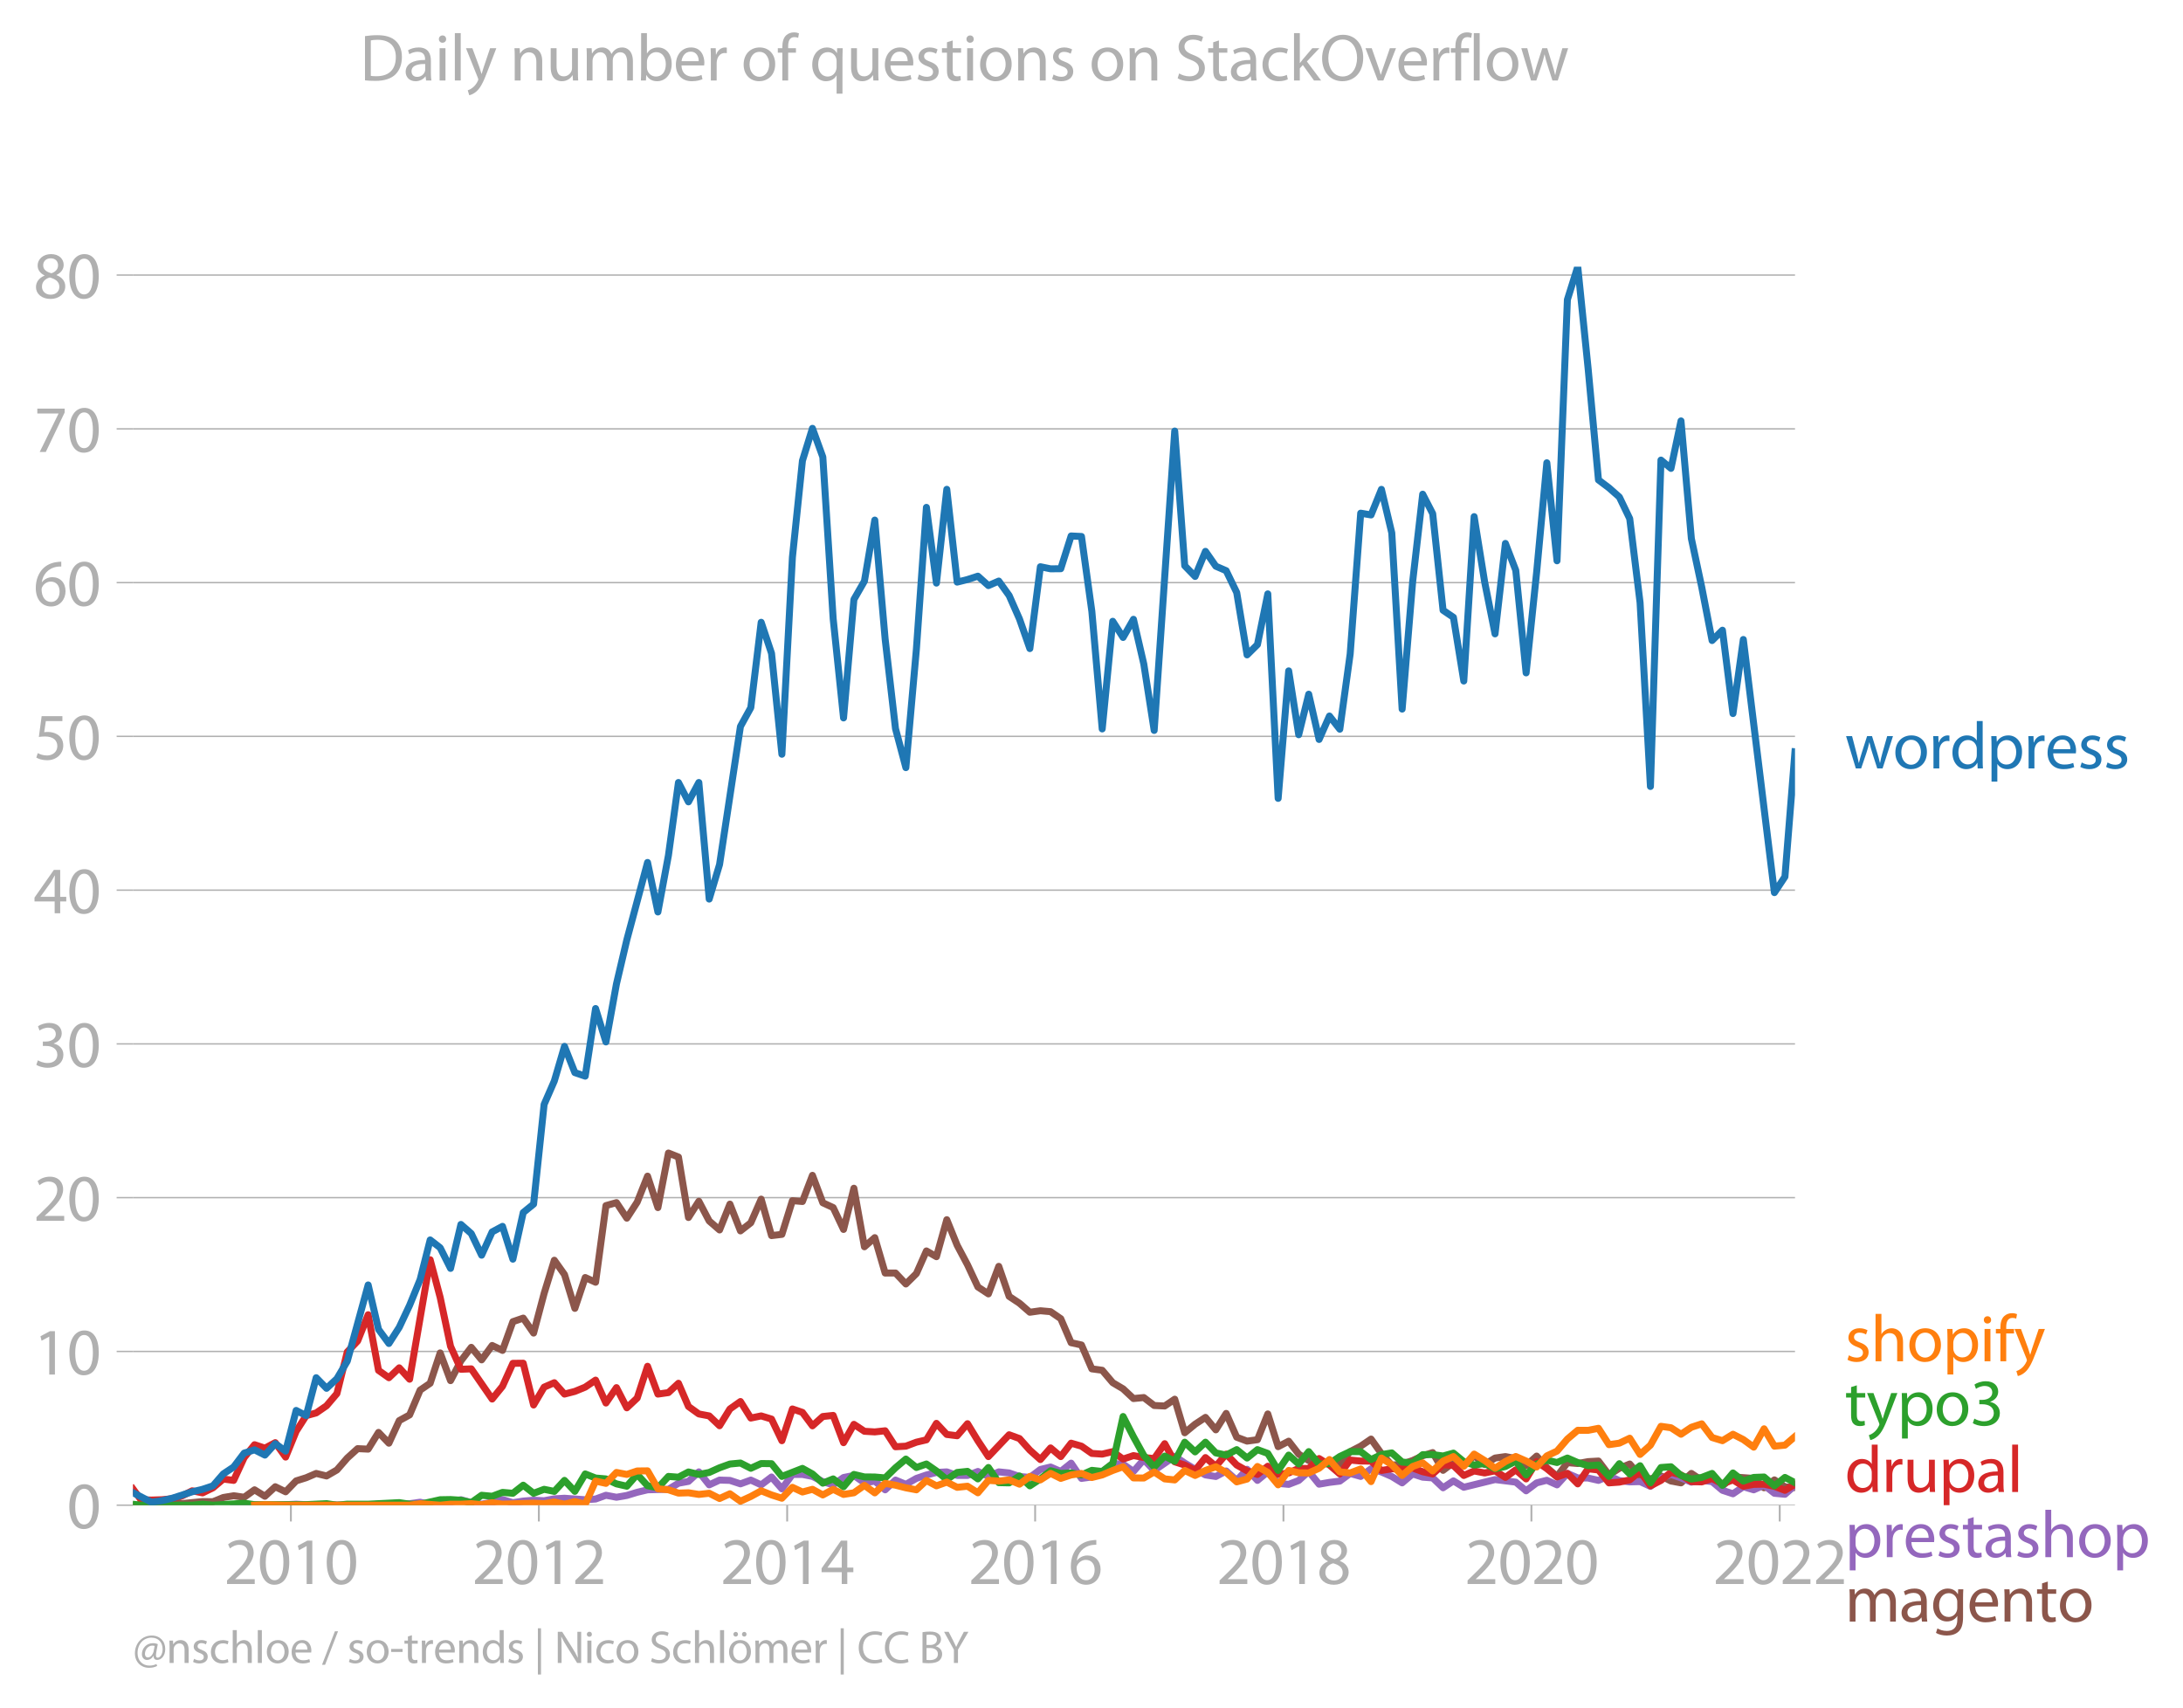 <svg xmlns:xlink="http://www.w3.org/1999/xlink" width="625.396" height="489.243" viewBox="0 0 469.047 366.932" xmlns="http://www.w3.org/2000/svg"><defs><style>*{stroke-linejoin:round;stroke-linecap:butt}</style></defs><g id="figure_1"><path d="M0 366.932h469.047V0H0v366.932z" style="fill:none" id="patch_1"/><g id="axes_1"><path d="M28.563 323.405h357.12V57.293H28.563v266.112z" style="fill:none" id="patch_2"/><g id="matplotlib.axis_1"><g id="xtick_1"><g id="line2d_1"><defs><path id="m0469ce5620" d="M0 0v3.5" style="stroke:#b0b0b0;stroke-width:.4"/></defs><use xlink:href="#m0469ce5620" x="62.502" y="323.405" style="fill:#b0b0b0;stroke:#b0b0b0;stroke-width:.4"/></g><g style="fill:#b0b0b0" transform="matrix(.14 0 0 -.14 48.138 340.345)" id="text_1"><defs><path id="MyriadPro-Regular-32" d="M2944 0v467H1075v13l333 307c877 845 1434 1466 1434 2234 0 595-378 1209-1274 1209-480 0-890-179-1178-422l180-397c192 160 505 352 883 352 621 0 825-390 825-813-6-627-486-1164-1548-2176L288 346V0h2656z" transform="scale(.016)"/><path id="MyriadPro-Regular-30" d="M1677 4230c-845 0-1447-768-1447-2163C243 691 794-70 1606-70c922 0 1447 780 1447 2195 0 1325-499 2105-1376 2105zm-32-435c582 0 845-672 845-1696 0-1062-276-1734-852-1734-512 0-844 614-844 1696 0 1133 358 1734 851 1734z" transform="scale(.016)"/><path id="MyriadPro-Regular-31" d="M1510 0h544v4160h-480l-908-486 108-429 724 390h12V0z" transform="scale(.016)"/></defs><use xlink:href="#MyriadPro-Regular-32"/><use xlink:href="#MyriadPro-Regular-30" x="51.3"/><use xlink:href="#MyriadPro-Regular-31" x="102.6"/><use xlink:href="#MyriadPro-Regular-30" x="153.9"/></g></g><g id="xtick_2"><use xlink:href="#m0469ce5620" x="115.781" y="323.405" style="fill:#b0b0b0;stroke:#b0b0b0;stroke-width:.4" id="line2d_2"/><g style="fill:#b0b0b0" transform="matrix(.14 0 0 -.14 101.418 340.345)" id="text_2"><use xlink:href="#MyriadPro-Regular-32"/><use xlink:href="#MyriadPro-Regular-30" x="51.3"/><use xlink:href="#MyriadPro-Regular-31" x="102.6"/><use xlink:href="#MyriadPro-Regular-32" x="153.9"/></g></g><g id="xtick_3"><use xlink:href="#m0469ce5620" x="169.134" y="323.405" style="fill:#b0b0b0;stroke:#b0b0b0;stroke-width:.4" id="line2d_3"/><g style="fill:#b0b0b0" transform="matrix(.14 0 0 -.14 154.77 340.345)" id="text_3"><defs><path id="MyriadPro-Regular-34" d="M2560 0v1133h582v441h-582v2586h-608L96 1504v-371h1933V0h531zM666 1574v13l1017 1415c115 192 218 371 346 614h19c-13-218-19-435-19-653V1574H666z" transform="scale(.016)"/></defs><use xlink:href="#MyriadPro-Regular-32"/><use xlink:href="#MyriadPro-Regular-30" x="51.3"/><use xlink:href="#MyriadPro-Regular-31" x="102.6"/><use xlink:href="#MyriadPro-Regular-34" x="153.9"/></g></g><g id="xtick_4"><use xlink:href="#m0469ce5620" x="222.414" y="323.405" style="fill:#b0b0b0;stroke:#b0b0b0;stroke-width:.4" id="line2d_4"/><g style="fill:#b0b0b0" transform="matrix(.14 0 0 -.14 208.05 340.345)" id="text_4"><defs><path id="MyriadPro-Regular-36" d="M2662 4224c-102 0-243-6-409-32-525-64-986-275-1331-614-410-410-704-1056-704-1876C218 621 800-70 1690-70c864 0 1382 704 1382 1465 0 813-518 1344-1254 1344-461 0-807-217-1005-480h-19c96 685 563 1331 1446 1479 160 25 307 32 422 25v461zM1690 365c-589 0-903 505-916 1190 0 103 26 186 64 250 154 301 468 512 807 512 518 0 857-359 857-954s-326-998-806-998h-6z" transform="scale(.016)"/></defs><use xlink:href="#MyriadPro-Regular-32"/><use xlink:href="#MyriadPro-Regular-30" x="51.3"/><use xlink:href="#MyriadPro-Regular-31" x="102.6"/><use xlink:href="#MyriadPro-Regular-36" x="153.9"/></g></g><g id="xtick_5"><use xlink:href="#m0469ce5620" x="275.766" y="323.405" style="fill:#b0b0b0;stroke:#b0b0b0;stroke-width:.4" id="line2d_5"/><g style="fill:#b0b0b0" transform="matrix(.14 0 0 -.14 261.403 340.345)" id="text_5"><defs><path id="MyriadPro-Regular-38" d="M1062 2170c-512-218-825-589-825-1114C237 448 762-70 1632-70c794 0 1414 486 1414 1209 0 506-320 871-838 1075v20c512 243 685 620 685 972 0 519-403 1024-1210 1024-729 0-1286-448-1286-1107 0-358 198-717 659-934l6-19zm583-1831c-531 0-851 371-832 794 0 397 262 717 749 857 563-160 915-403 915-908 0-423-327-743-832-743zm6 3488c506 0 704-345 704-678 0-378-275-634-633-755-480 128-794 352-794 768 0 358 256 665 723 665z" transform="scale(.016)"/></defs><use xlink:href="#MyriadPro-Regular-32"/><use xlink:href="#MyriadPro-Regular-30" x="51.3"/><use xlink:href="#MyriadPro-Regular-31" x="102.6"/><use xlink:href="#MyriadPro-Regular-38" x="153.9"/></g></g><g id="xtick_6"><use xlink:href="#m0469ce5620" x="329.046" y="323.405" style="fill:#b0b0b0;stroke:#b0b0b0;stroke-width:.4" id="line2d_6"/><g style="fill:#b0b0b0" transform="matrix(.14 0 0 -.14 314.683 340.345)" id="text_6"><use xlink:href="#MyriadPro-Regular-32"/><use xlink:href="#MyriadPro-Regular-30" x="51.3"/><use xlink:href="#MyriadPro-Regular-32" x="102.6"/><use xlink:href="#MyriadPro-Regular-30" x="153.9"/></g></g><g id="xtick_7"><use xlink:href="#m0469ce5620" x="382.399" y="323.405" style="fill:#b0b0b0;stroke:#b0b0b0;stroke-width:.4" id="line2d_7"/><g style="fill:#b0b0b0" transform="matrix(.14 0 0 -.14 368.036 340.345)" id="text_7"><use xlink:href="#MyriadPro-Regular-32"/><use xlink:href="#MyriadPro-Regular-30" x="51.3"/><use xlink:href="#MyriadPro-Regular-32" x="102.6"/><use xlink:href="#MyriadPro-Regular-32" x="153.9"/></g></g></g><g id="matplotlib.axis_2"><g id="ytick_1"><path d="M28.563 323.405h357.12" clip-path="url(#pc38014db8a)" style="fill:none;stroke:#b0b0b0;stroke-width:.3;stroke-linecap:square" id="line2d_8"/><g id="line2d_9"><defs><path id="m898733247b" d="M0 0h-3.5" style="stroke:#b0b0b0;stroke-width:.3"/></defs><use xlink:href="#m898733247b" x="28.563" y="323.405" style="fill:#b0b0b0;stroke:#b0b0b0;stroke-width:.3"/></g><use xlink:href="#MyriadPro-Regular-30" style="fill:#b0b0b0" transform="matrix(.14 0 0 -.14 14.382 328.375)" id="text_8"/></g><g id="ytick_2"><path d="M28.563 290.368h357.12" clip-path="url(#pc38014db8a)" style="fill:none;stroke:#b0b0b0;stroke-width:.3;stroke-linecap:square" id="line2d_10"/><use xlink:href="#m898733247b" x="28.563" y="290.368" style="fill:#b0b0b0;stroke:#b0b0b0;stroke-width:.3" id="line2d_11"/><g style="fill:#b0b0b0" transform="matrix(.14 0 0 -.14 7.2 295.338)" id="text_9"><use xlink:href="#MyriadPro-Regular-31"/><use xlink:href="#MyriadPro-Regular-30" x="51.3"/></g></g><g id="ytick_3"><path d="M28.563 257.33h357.12" clip-path="url(#pc38014db8a)" style="fill:none;stroke:#b0b0b0;stroke-width:.3;stroke-linecap:square" id="line2d_12"/><use xlink:href="#m898733247b" x="28.563" y="257.33" style="fill:#b0b0b0;stroke:#b0b0b0;stroke-width:.3" id="line2d_13"/><g style="fill:#b0b0b0" transform="matrix(.14 0 0 -.14 7.2 262.3)" id="text_10"><use xlink:href="#MyriadPro-Regular-32"/><use xlink:href="#MyriadPro-Regular-30" x="51.3"/></g></g><g id="ytick_4"><path d="M28.563 224.293h357.12" clip-path="url(#pc38014db8a)" style="fill:none;stroke:#b0b0b0;stroke-width:.3;stroke-linecap:square" id="line2d_14"/><use xlink:href="#m898733247b" x="28.563" y="224.293" style="fill:#b0b0b0;stroke:#b0b0b0;stroke-width:.3" id="line2d_15"/><g style="fill:#b0b0b0" transform="matrix(.14 0 0 -.14 7.2 229.263)" id="text_11"><defs><path id="MyriadPro-Regular-33" d="M269 211C474 77 883-70 1350-70c999 0 1517 582 1517 1248 0 582-416 966-928 1068v13c512 186 768 551 768 979 0 506-371 992-1190 992-448 0-871-160-1088-320l147-409c179 128 499 275 832 275 518 0 730-294 730-627 0-493-519-704-928-704H896v-423h314c544 0 1068-249 1075-832 6-345-218-806-941-806-390 0-762 160-922 262L269 211z" transform="scale(.016)"/></defs><use xlink:href="#MyriadPro-Regular-33"/><use xlink:href="#MyriadPro-Regular-30" x="51.3"/></g></g><g id="ytick_5"><path d="M28.563 191.255h357.12" clip-path="url(#pc38014db8a)" style="fill:none;stroke:#b0b0b0;stroke-width:.3;stroke-linecap:square" id="line2d_16"/><use xlink:href="#m898733247b" x="28.563" y="191.255" style="fill:#b0b0b0;stroke:#b0b0b0;stroke-width:.3" id="line2d_17"/><g style="fill:#b0b0b0" transform="matrix(.14 0 0 -.14 7.2 196.225)" id="text_12"><use xlink:href="#MyriadPro-Regular-34"/><use xlink:href="#MyriadPro-Regular-30" x="51.3"/></g></g><g id="ytick_6"><path d="M28.563 158.217h357.12" clip-path="url(#pc38014db8a)" style="fill:none;stroke:#b0b0b0;stroke-width:.3;stroke-linecap:square" id="line2d_18"/><use xlink:href="#m898733247b" x="28.563" y="158.217" style="fill:#b0b0b0;stroke:#b0b0b0;stroke-width:.3" id="line2d_19"/><g style="fill:#b0b0b0" transform="matrix(.14 0 0 -.14 7.2 163.187)" id="text_13"><defs><path id="MyriadPro-Regular-35" d="M2771 4160H781L512 2163c154 19 339 45 576 45 832 0 1190-384 1197-922 0-556-455-902-986-902-377 0-717 128-889 230L269 186C467 58 851-70 1306-70c902 0 1548 608 1548 1420 0 525-268 884-595 1069-256 154-576 224-896 224-153 0-243-13-339-25l160 1068h1587v474z" transform="scale(.016)"/></defs><use xlink:href="#MyriadPro-Regular-35"/><use xlink:href="#MyriadPro-Regular-30" x="51.3"/></g></g><g id="ytick_7"><path d="M28.563 125.18h357.12" clip-path="url(#pc38014db8a)" style="fill:none;stroke:#b0b0b0;stroke-width:.3;stroke-linecap:square" id="line2d_20"/><use xlink:href="#m898733247b" x="28.563" y="125.18" style="fill:#b0b0b0;stroke:#b0b0b0;stroke-width:.3" id="line2d_21"/><g style="fill:#b0b0b0" transform="matrix(.14 0 0 -.14 7.2 130.15)" id="text_14"><use xlink:href="#MyriadPro-Regular-36"/><use xlink:href="#MyriadPro-Regular-30" x="51.3"/></g></g><g id="ytick_8"><path d="M28.563 92.142h357.12" clip-path="url(#pc38014db8a)" style="fill:none;stroke:#b0b0b0;stroke-width:.3;stroke-linecap:square" id="line2d_22"/><use xlink:href="#m898733247b" x="28.563" y="92.142" style="fill:#b0b0b0;stroke:#b0b0b0;stroke-width:.3" id="line2d_23"/><g style="fill:#b0b0b0" transform="matrix(.14 0 0 -.14 7.2 97.112)" id="text_15"><defs><path id="MyriadPro-Regular-37" d="M365 4160v-467h2035v-13L595 0h583l1811 3789v371H365z" transform="scale(.016)"/></defs><use xlink:href="#MyriadPro-Regular-37"/><use xlink:href="#MyriadPro-Regular-30" x="51.3"/></g></g><g id="ytick_9"><path d="M28.563 59.105h357.12" clip-path="url(#pc38014db8a)" style="fill:none;stroke:#b0b0b0;stroke-width:.3;stroke-linecap:square" id="line2d_24"/><use xlink:href="#m898733247b" x="28.563" y="59.105" style="fill:#b0b0b0;stroke:#b0b0b0;stroke-width:.3" id="line2d_25"/><g style="fill:#b0b0b0" transform="matrix(.14 0 0 -.14 7.2 64.075)" id="text_16"><use xlink:href="#MyriadPro-Regular-38"/><use xlink:href="#MyriadPro-Regular-30" x="51.3"/></g></g></g><path d="m28.563 323.405 1.717-.106 2.224-.004 4.489-.53 2.153.286 4.38-.417 2.225.025 2.226-.906 2.226-.373 2.263.32 2.226-1.599 2.228 1.386 2.224-2.046 2.226 1.087 2.263-2.345 2.153-.677 2.151-.922 2.228.544 2.226-1.29 2.226-2.564 2.226-2.018 2.263.106 2.226-3.595 2.228 2.317 2.224-4.85 2.226-1.225 2.263-5.329 2.153-1.469 2.151-6.524 2.228 5.958 2.226-4.253 2.226-2.905 2.226 2.692 2.263-3.09 2.226 1.058 2.227-6.174 2.225-.764 2.226 3.215 2.263-8.525 2.19-7.126 2.187 3.076 2.228 7.268 2.226-6.629 2.226 1.013 2.226-16.466 2.263-.64 2.226 3.34 2.227-3.446 2.225-5.584 2.226 6.757 2.262-11.723 2.153.86 2.152 12.994 2.228-3.492 2.226 4.238 2.226 1.929 2.226-5.552 2.262 5.754 2.226-1.744 2.228-5.076 2.225 7.83 2.226-.264 2.262-7.247 2.153.187 2.152-5.622 2.227 5.897 2.227 1.03 2.226 4.697 2.226-8.853 2.262 12.576 2.226-1.961 2.228 7.61 2.224-.012 2.227 2.356 2.262-2.238 2.153-4.86 2.152 1.236 2.227-7.947 2.226 5.496 2.226 4.195 2.227 4.757 2.262 1.492 2.226-5.918 2.228 6.451 2.224 1.478 2.226 1.932 2.263-.32 2.19.195 2.188 1.51 2.227 5.162 2.226.487 2.226 5.13 2.226.305 2.263 2.665 2.226 1.325 2.228 2.085 2.224-.213 2.226 1.705 2.263.107 2.153-1.458 2.151 7.213 2.228-1.84 2.226-1.464 2.226 2.675 2.226-3.528 2.263 5.116 2.226.834 2.227-.301 2.225-5.535 2.226 7.027 2.263-1.173 2.153 2.775 2.151 1.382 2.228.56 4.452.111 2.226-2.59 2.263-1.172 2.226-1.524 2.227 3.123 2.225 2.493 2.226-.255 2.262-.746 2.154-1.028 2.151-.678 2.228 3.809 2.226-1.677 2.226.685 2.226-2.177 2.263 1.918 2.226-1.392 2.227-.313 2.225.423 2.226 1.495 2.262-2.025 2.19 2.463 2.188 1.907 2.228-2.96 2.226.189 2.226-.409 2.226-.124 2.262 2.984 2.226-1.428 2.228-.916 2.225 2.568 2.226.629 2.262-.64 2.153 1.097 2.152.395 2.227-2.032 2.226 1.5 2.227-1.17 2.226 2.342 2.262-1.919 4.454.32 2.224 2.01 2.226-1.69 2.263 1.492 2.153.167h0" clip-path="url(#pc38014db8a)" style="fill:none;stroke:#8c564b;stroke-width:1.5;stroke-linecap:square" id="line2d_26"/><path d="m50.203 323.405 4.49-.11 4.451.11 4.489-.213 4.304.213 2.228-.11 4.452.11 2.226-.106 2.263.106 2.226-.22 2.228-.1 2.224.1 2.226-.1 2.263-.32 2.153.522 2.151-.095 4.454-.96 2.226.622 2.226.338 2.263-.426 2.226-.572 2.227.678 2.225-.348 2.226-.185 2.263.107 2.19-.408 2.187-.125 4.454.32 2.226-.15 2.226-.81 2.263.427 2.226-.387 2.227-.679 2.225-.533 4.488-.106 2.153-1.31 2.152-.395 2.228-2.043 2.226 2.789 2.226-1.027 2.226.067 2.262.746 2.226-.813 2.228 1.027 2.225-1.688 2.226 2.54 2.262-3.09h2.153l2.152.426 2.227 1.115 2.227.697 2.226-1.578 2.226-.447 2.262 1.598 2.226-.38 2.228 1.872 2.224-2.092 2.227.92 2.262-1.279 2.153-.734 2.152-.545 2.227-.124 2.226.764 2.226.007 2.227-.86 2.262 1.066 2.226-.977 2.228.23 2.224.761 2.226.2 2.263-1.706 2.19-.53 2.188.956 2.227-1.783 2.226 3.275 2.226-.302 2.226-1.083 2.263-1.812 2.226.142 2.228 1.563 2.224-2.554 2.226 2.341 4.416-3.041 2.151 1.442 2.228 1.35 2.226 1.208 2.226.334 2.226-1.186 2.263 2.024 2.226-2.38 2.227 2.38 2.225-1.829 2.226 2.469 2.263.213 2.153-.833 2.151-1.938 2.228 2.732 2.226-.387 2.226-.274 2.226-1.645 2.263.64 2.226-1.638 2.227.679 2.225.973 2.226 1.371 2.262-1.918 2.154.697 2.151.156 2.228 2.117 2.226-1.478 2.226 1.368 6.715-1.652 4.452.55 2.226 1.866 2.262-1.706 2.19-.558 2.188.985 2.228-2.459 2.226.967 2.226.024 2.226.508 2.262-.959 2.226 1.002 2.228.277 2.225-.057 2.226 1.016 2.262-1.705 2.153-.852 2.152.746 2.227.905 2.226-.373 2.227.263 2.226 1.869 2.262.746 2.226-1.513 2.228.66 2.224-.99 2.226 1.736 2.263.214 2.153-1.904h0" clip-path="url(#pc38014db8a)" style="fill:none;stroke:#9467bd;stroke-width:1.5;stroke-linecap:square" id="line2d_27"/><path d="m28.563 319.895 1.717 2.338 2.224.07 2.226-.07 2.263-.213 2.153-.62 2.152-1.085 2.227.447 2.226-1.087 2.226-1.886 2.226.287 2.263-4.902 2.226-2.764 2.228.74 2.224-1.18 2.226 3.098 2.263-5.542 2.153-3.353 2.151-.59 2.228-1.542 2.226-2.615 2.226-8.948 2.226-2.348 2.263-5.649 2.226 11.961 2.228 1.574 2.224-2.124 2.226 2.444 4.416-25.673 2.151 8.088 2.228 10.515 2.226 4.938 2.226-.092 4.489 6.487 2.226-2.743 2.227-4.93 2.225-.026 2.226 8.977 2.263-3.836 2.19-.952 2.187 2.444 2.228-.576 2.226-.916 2.226-1.506 2.226 4.916 2.263-3.304 2.226 4.334 2.227-2.096 2.225-6.824 2.226 5.972 2.262-.32 2.153-2.002 2.152 4.986 2.228 1.606 2.226.419 2.226 2.114 2.226-3.606 2.262-1.599 2.226 3.553 2.228-.462 2.225.682 2.226 4.647 2.262-6.821 2.153.735 2.152 2.888 2.227-2 2.227-.238 2.226 5.855 2.226-3.936 2.262 1.492 2.226.131 2.228-.238 2.224 3.432 2.227-.128 2.262-.853 2.153-.506 2.152-3.543 2.227 2.387 2.226.277 2.226-2.59 2.227 3.656 2.262 3.41 4.454-4.69 2.224.818 2.226 2.487 2.263 2.024 2.19-2.499 2.188 1.86 2.227-2.881 2.226.643 2.226 1.56 2.226.145 2.263-.533 2.226 1.599 2.228-.746 2.224.415 2.226.224 2.263-3.197 2.153 3.894 2.151.689 2.228 1.144 2.226-2.743 2.226 1.862 2.226-2.608 2.263 2.345 2.226 1.254 2.227.77 2.225-1.761 2.226 1.762 2.263-.32 2.153-.978 2.151.019 2.228-2.135 2.226 1.389 2.226 1.914 2.226-2.98 2.263.213 2.226.014 2.227 2.011 2.225-.359 2.226.04 2.262-.214 2.154.796 2.151.483 2.228-1.986 2.226.174 2.226 2.139 2.226-.966 2.263.426 2.226-.451 2.227 1.41 2.225-1.63 2.226 1.95 2.262-3.73 2.19 1.517 2.188 1.786 2.228-.753 2.226 2.245 2.226-3.236 2.226.252 2.262 2.771 2.226-.16 2.228-.48 2.225-1.832 2.226 3.112 2.262-1.173 2.153-1.75 2.152.578 2.227 1.435 2.226.057 2.227-.717 2.226 1.143 2.262-.852 2.226 1.36 2.228-.4 2.224-.04 2.226.465 2.263.853 2.153-1.287h0" clip-path="url(#pc38014db8a)" style="fill:none;stroke:#d62728;stroke-width:1.5;stroke-linecap:square" id="line2d_28"/><g style="fill:#1f77b4" transform="matrix(.14 0 0 -.14 396.397 165.105)" id="text_17"><defs><path id="MyriadPro-Regular-77" d="M115 3098 1050 0h512l499 1472c109 333 205 653 281 1024h13c77-365 167-672 275-1018L3104 0h512l998 3098h-556l-442-1556c-102-364-186-691-237-1004h-19c-70 313-160 640-275 1011l-480 1549h-474l-505-1575c-103-339-205-672-276-985h-19c-57 320-141 640-230 985L691 3098H115z" transform="scale(.016)"/><path id="MyriadPro-Regular-6f" d="M1779 3168c-857 0-1536-608-1536-1645C243 544 890-70 1728-70c749 0 1542 499 1542 1644 0 948-601 1594-1491 1594zm-13-422c666 0 928-666 928-1191 0-697-403-1203-940-1203-551 0-941 512-941 1190 0 589 288 1204 953 1204z" transform="scale(.016)"/><path id="MyriadPro-Regular-72" d="M467 0h557v1651c0 96 13 186 26 263 76 422 358 723 755 723 77 0 134-7 192-19v531c-51 13-96 19-160 19-378 0-717-262-858-678h-25l-20 608H442c19-288 25-602 25-967V0z" transform="scale(.016)"/><path id="MyriadPro-Regular-64" d="M2579 4544V2694h-13c-140 250-460 474-934 474-755 0-1395-634-1389-1664C243 563 819-70 1568-70c506 0 883 262 1056 608h13l25-538h506c-19 211-26 525-26 800v3744h-563zm0-3245c0-89-6-166-25-243-103-422-448-672-826-672-608 0-915 518-915 1146 0 684 345 1196 928 1196 422 0 729-294 813-652 19-71 25-167 25-237v-538z" transform="scale(.016)"/><path id="MyriadPro-Regular-70" d="M467-1267h557V416h13c185-307 544-486 953-486 730 0 1408 550 1408 1664 0 940-563 1574-1312 1574-505 0-870-224-1100-602h-13l-26 532H442c12-295 25-615 25-1012v-3353zm557 3059c0 77 19 160 38 230 109 423 468 698 852 698 595 0 921-531 921-1152 0-710-345-1197-941-1197-403 0-742 269-844 659-13 71-26 148-26 231v531z" transform="scale(.016)"/><path id="MyriadPro-Regular-65" d="M2957 1446c6 58 19 148 19 263 0 569-269 1459-1280 1459-902 0-1453-736-1453-1670C243 563 813-70 1766-70c493 0 832 108 1031 198l-96 403c-211-89-455-160-858-160-563 0-1049 314-1062 1075h2176zM787 1850c45 390 295 915 864 915 634 0 787-557 781-915H787z" transform="scale(.016)"/><path id="MyriadPro-Regular-73" d="M250 147C467 19 781-70 1120-70c736 0 1158 390 1158 934 0 461-275 730-812 934-404 154-589 269-589 525 0 231 185 423 518 423 288 0 512-103 634-180l141 410c-173 102-448 192-762 192-666 0-1069-410-1069-909 0-371 263-678 819-877 416-153 576-300 576-569 0-256-192-461-601-461-282 0-576 115-743 224L250 147z" transform="scale(.016)"/></defs><use xlink:href="#MyriadPro-Regular-77"/><use xlink:href="#MyriadPro-Regular-6f" x="73.6"/><use xlink:href="#MyriadPro-Regular-72" x="128.5"/><use xlink:href="#MyriadPro-Regular-64" x="161.2"/><use xlink:href="#MyriadPro-Regular-70" x="217.6"/><use xlink:href="#MyriadPro-Regular-72" x="274.5"/><use xlink:href="#MyriadPro-Regular-65" x="307.2"/><use xlink:href="#MyriadPro-Regular-73" x="357.3"/><use xlink:href="#MyriadPro-Regular-73" x="396.9"/></g><g style="fill:#ff7f0e" transform="matrix(.14 0 0 -.14 396.397 292.486)" id="text_18"><defs><path id="MyriadPro-Regular-68" d="M467 0h563v1869c0 109 7 192 39 269 102 307 390 563 755 563 531 0 717-423 717-922V0h563v1843c0 1069-666 1325-1082 1325-211 0-409-64-576-160-172-96-313-237-403-397h-13v1933H467V0z" transform="scale(.016)"/><path id="MyriadPro-Regular-69" d="M1030 0v3098H467V0h563zM749 4320c-205 0-352-154-352-352 0-192 141-346 339-346 224 0 365 154 358 346 0 198-134 352-345 352z" transform="scale(.016)"/><path id="MyriadPro-Regular-66" d="M1082 0v2669h748v429h-748v166c0 474 121 896 601 896 160 0 275-32 359-70l76 435c-108 45-281 89-480 89-262 0-544-83-755-288-262-249-358-646-358-1081v-147H90v-429h435V0h557z" transform="scale(.016)"/><path id="MyriadPro-Regular-79" d="M58 3098 1203 243c26-70 39-115 39-147s-20-77-45-134c-128-288-320-506-474-628-166-140-352-230-493-275l141-473c141 25 416 121 691 364 384 333 660 877 1063 1940l845 2208h-596l-614-1818c-77-224-141-461-198-646h-13c-51 185-128 428-199 633L672 3098H58z" transform="scale(.016)"/></defs><use xlink:href="#MyriadPro-Regular-73"/><use xlink:href="#MyriadPro-Regular-68" x="39.6"/><use xlink:href="#MyriadPro-Regular-6f" x="95.1"/><use xlink:href="#MyriadPro-Regular-70" x="150"/><use xlink:href="#MyriadPro-Regular-69" x="206.9"/><use xlink:href="#MyriadPro-Regular-66" x="230.3"/><use xlink:href="#MyriadPro-Regular-79" x="259.5"/></g><g style="fill:#2ca02c" transform="matrix(.14 0 0 -.14 396.397 306.25)" id="text_19"><defs><path id="MyriadPro-Regular-74" d="M595 3667v-569H115v-429h480V979c0-365 58-640 218-806C947 19 1158-70 1421-70c217 0 390 38 499 83l-26 422c-83-25-172-38-326-38-314 0-422 217-422 601v1671h806v429h-806v742l-551-173z" transform="scale(.016)"/></defs><use xlink:href="#MyriadPro-Regular-74"/><use xlink:href="#MyriadPro-Regular-79" x="33.1"/><use xlink:href="#MyriadPro-Regular-70" x="80.2"/><use xlink:href="#MyriadPro-Regular-6f" x="137.1"/><use xlink:href="#MyriadPro-Regular-33" x="192"/></g><g style="fill:#d62728" transform="matrix(.14 0 0 -.14 396.397 320.57)" id="text_20"><defs><path id="MyriadPro-Regular-75" d="M3059 3098h-563V1197c0-103-19-205-51-288-103-250-365-512-743-512-512 0-691 397-691 985v1716H448V1286C448 198 1030-70 1517-70c550 0 877 326 1024 576h13l32-506h499c-19 243-26 525-26 845v2253z" transform="scale(.016)"/><path id="MyriadPro-Regular-61" d="M2643 1901c0 621-230 1267-1177 1267-391 0-762-109-1018-275l128-371c218 140 518 230 806 230 634 0 704-461 704-717v-64C890 1978 224 1568 224 819c0-448 320-889 947-889 442 0 775 217 947 460h20l44-390h512c-38 211-51 474-51 742v1159zm-544-858c0-57-13-121-32-179-89-262-345-518-749-518-288 0-531 172-531 537 0 602 698 711 1312 698v-538z" transform="scale(.016)"/><path id="MyriadPro-Regular-6c" d="M467 0h563v4544H467V0z" transform="scale(.016)"/></defs><use xlink:href="#MyriadPro-Regular-64"/><use xlink:href="#MyriadPro-Regular-72" x="56.4"/><use xlink:href="#MyriadPro-Regular-75" x="89.1"/><use xlink:href="#MyriadPro-Regular-70" x="144.2"/><use xlink:href="#MyriadPro-Regular-61" x="201.1"/><use xlink:href="#MyriadPro-Regular-6c" x="249.3"/></g><g style="fill:#9467bd" transform="matrix(.14 0 0 -.14 396.397 334.57)" id="text_21"><use xlink:href="#MyriadPro-Regular-70"/><use xlink:href="#MyriadPro-Regular-72" x="56.9"/><use xlink:href="#MyriadPro-Regular-65" x="89.6"/><use xlink:href="#MyriadPro-Regular-73" x="139.7"/><use xlink:href="#MyriadPro-Regular-74" x="179.3"/><use xlink:href="#MyriadPro-Regular-61" x="212.4"/><use xlink:href="#MyriadPro-Regular-73" x="260.6"/><use xlink:href="#MyriadPro-Regular-68" x="300.2"/><use xlink:href="#MyriadPro-Regular-6f" x="355.7"/><use xlink:href="#MyriadPro-Regular-70" x="410.6"/></g><g style="fill:#8c564b" transform="matrix(.14 0 0 -.14 396.397 348.415)" id="text_22"><defs><path id="MyriadPro-Regular-6d" d="M467 0h551v1869c0 96 12 192 44 275 90 282 346 563 698 563 429 0 646-358 646-851V0h551v1914c0 102 19 204 45 281 96 275 345 512 665 512 455 0 672-358 672-953V0h551v1824c0 1075-608 1344-1018 1344-294 0-499-77-685-218-128-96-249-230-345-403h-13c-135 365-455 621-877 621-512 0-800-275-973-570h-19l-26 500H442c19-256 25-519 25-839V0z" transform="scale(.016)"/><path id="MyriadPro-Regular-67" d="M3110 2246c0 378 13 628 26 852h-493l-25-468h-13c-135 256-429 538-967 538-710 0-1395-595-1395-1645C243 666 794 13 1562 13c480 0 812 230 985 518h13V186c0-781-422-1082-998-1082-384 0-704 115-909 243l-141-429c250-166 659-256 1030-256 391 0 826 90 1127 372 301 268 441 704 441 1414v1798zm-556-928c0-96-13-204-45-300-122-359-435-576-781-576-608 0-915 505-915 1113 0 717 384 1171 921 1171 410 0 685-268 788-595 25-77 32-160 32-256v-557z" transform="scale(.016)"/><path id="MyriadPro-Regular-6e" d="M467 0h563v1862c0 96 13 192 39 263 96 313 384 576 755 576 531 0 717-416 717-915V0h563v1850c0 1062-666 1318-1094 1318-512 0-871-288-1024-582h-13l-32 512H442c19-256 25-519 25-839V0z" transform="scale(.016)"/></defs><use xlink:href="#MyriadPro-Regular-6d"/><use xlink:href="#MyriadPro-Regular-61" x="83.4"/><use xlink:href="#MyriadPro-Regular-67" x="131.6"/><use xlink:href="#MyriadPro-Regular-65" x="187.5"/><use xlink:href="#MyriadPro-Regular-6e" x="237.6"/><use xlink:href="#MyriadPro-Regular-74" x="293.1"/><use xlink:href="#MyriadPro-Regular-6f" x="326.2"/></g><g style="fill:#b0b0b0" transform="matrix(.097 0 0 -.097 28.563 357.303)" id="text_23"><defs><path id="MyriadPro-Regular-40" d="M2867 1632c-70-397-409-870-781-870-281 0-422 204-422 486 0 621 454 1152 1018 1152 147 0 256-26 320-45l-135-723zm384-1773c-262-147-601-224-966-224-947 0-1645 666-1645 1735 0 1299 877 2131 1920 2131 992 0 1549-672 1549-1600 0-743-365-1178-691-1171-212 6-288 230-192 716l217 1159c-166 77-409 134-685 134-889 0-1516-723-1516-1517 0-505 320-806 691-806 384 0 678 186 902 563h26c-19-390 217-563 473-563 602 0 1140 563 1140 1523 0 1069-749 1856-1863 1856-1421 0-2336-1145-2336-2464C275 96 1165-672 2214-672c429 0 788 70 1140 256l-103 275z" transform="scale(.016)"/><path id="MyriadPro-Regular-63" d="M2579 538c-160-71-371-154-691-154-614 0-1075 442-1075 1158 0 647 384 1172 1094 1172 307 0 519-71 653-148l128 436c-154 76-448 160-781 160-1011 0-1664-692-1664-1645C243 570 851-70 1786-70c416 0 742 108 889 185l-96 423z" transform="scale(.016)"/><path id="MyriadPro-Regular-2f" d="m422-256 1792 4640h-435L-6-256h428z" transform="scale(.016)"/><path id="MyriadPro-Regular-2d" d="M192 1939v-416h1581v416H192z" transform="scale(.016)"/><path id="MyriadPro-Regular-7c" d="M550 4800v-6400h429v6400H550z" transform="scale(.016)"/><path id="MyriadPro-Regular-4e" d="M1011 0v1843c0 717-13 1235-45 1779l20 7c217-467 505-960 806-1440L3162 0h563v4314h-525V2509c0-672 13-1197 64-1773l-13-6c-205 441-454 896-774 1401L1094 4314H486V0h525z" transform="scale(.016)"/><path id="MyriadPro-Regular-53" d="M269 211C499 58 954-70 1370-70c1017 0 1510 582 1510 1248 0 633-371 985-1101 1267-595 230-857 429-857 832 0 294 224 646 812 646 391 0 679-128 820-205l153 455c-192 109-512 211-953 211-839 0-1396-499-1396-1171 0-608 436-973 1140-1223 582-224 812-454 812-857 0-435-332-736-902-736-384 0-749 128-998 281L269 211z" transform="scale(.016)"/><path id="MyriadPro-Regular-f6" d="M1165 3648c185 0 313 154 313 326 0 186-134 327-313 327s-327-147-327-327c0-172 135-326 320-326h7zm1184 0c185 0 313 154 313 326 0 186-134 327-313 327s-320-147-320-327c0-172 128-326 313-326h7zm-570-480c-857 0-1536-608-1536-1645C243 544 890-70 1728-70c749 0 1542 499 1542 1644 0 948-601 1594-1491 1594zm-13-422c666 0 928-666 928-1191 0-697-403-1203-940-1203-551 0-941 512-941 1190 0 589 288 1204 953 1204z" transform="scale(.016)"/><path id="MyriadPro-Regular-43" d="M3386 582c-224-108-570-179-909-179-1050 0-1658 679-1658 1735 0 1132 672 1779 1683 1779 359 0 660-77 871-179l134 454c-147 77-486 192-1024 192-1337 0-2253-915-2253-2266C230 704 1146-70 2362-70c524 0 934 108 1139 211l-115 441z" transform="scale(.016)"/><path id="MyriadPro-Regular-42" d="M486 13c186-26 480-51 864-51 704 0 1191 128 1492 403 217 211 364 493 364 864 0 640-480 979-889 1081v13c454 167 729 531 729 947 0 340-134 596-358 762-269 218-627 314-1184 314-390 0-774-39-1018-90V13zm557 3865c90 20 237 39 493 39 563 0 947-199 947-704 0-416-345-723-934-723h-506v1388zm0-1811h461c608 0 1114-243 1114-832 0-627-532-838-1108-838-198 0-358 6-467 25v1645z" transform="scale(.016)"/><path id="MyriadPro-Regular-59" d="M2010 0v1837l1446 2477h-634l-620-1191c-167-326-314-608-436-889h-12c-135 300-263 563-429 889L717 4314H83l1363-2484V0h564z" transform="scale(.016)"/></defs><use xlink:href="#MyriadPro-Regular-40"/><use xlink:href="#MyriadPro-Regular-6e" x="73.7"/><use xlink:href="#MyriadPro-Regular-73" x="129.2"/><use xlink:href="#MyriadPro-Regular-63" x="168.8"/><use xlink:href="#MyriadPro-Regular-68" x="213.6"/><use xlink:href="#MyriadPro-Regular-6c" x="269.1"/><use xlink:href="#MyriadPro-Regular-6f" x="292.7"/><use xlink:href="#MyriadPro-Regular-65" x="347.6"/><use xlink:href="#MyriadPro-Regular-20" x="397.7"/><use xlink:href="#MyriadPro-Regular-2f" x="418.9"/><use xlink:href="#MyriadPro-Regular-20" x="453.2"/><use xlink:href="#MyriadPro-Regular-73" x="474.4"/><use xlink:href="#MyriadPro-Regular-6f" x="514"/><use xlink:href="#MyriadPro-Regular-2d" x="568.9"/><use xlink:href="#MyriadPro-Regular-74" x="599.6"/><use xlink:href="#MyriadPro-Regular-72" x="632.7"/><use xlink:href="#MyriadPro-Regular-65" x="665.4"/><use xlink:href="#MyriadPro-Regular-6e" x="715.5"/><use xlink:href="#MyriadPro-Regular-64" x="771"/><use xlink:href="#MyriadPro-Regular-73" x="827.4"/><use xlink:href="#MyriadPro-Regular-20" x="867"/><use xlink:href="#MyriadPro-Regular-7c" x="888.2"/><use xlink:href="#MyriadPro-Regular-20" x="912.1"/><use xlink:href="#MyriadPro-Regular-4e" x="933.3"/><use xlink:href="#MyriadPro-Regular-69" x="999.1"/><use xlink:href="#MyriadPro-Regular-63" x="1022.5"/><use xlink:href="#MyriadPro-Regular-6f" x="1067.3"/><use xlink:href="#MyriadPro-Regular-20" x="1122.2"/><use xlink:href="#MyriadPro-Regular-53" x="1143.4"/><use xlink:href="#MyriadPro-Regular-63" x="1192.7"/><use xlink:href="#MyriadPro-Regular-68" x="1237.5"/><use xlink:href="#MyriadPro-Regular-6c" x="1293"/><use xlink:href="#MyriadPro-Regular-f6" x="1316.6"/><use xlink:href="#MyriadPro-Regular-6d" x="1371.5"/><use xlink:href="#MyriadPro-Regular-65" x="1454.9"/><use xlink:href="#MyriadPro-Regular-72" x="1505"/><use xlink:href="#MyriadPro-Regular-20" x="1537.7"/><use xlink:href="#MyriadPro-Regular-7c" x="1558.9"/><use xlink:href="#MyriadPro-Regular-20" x="1582.8"/><use xlink:href="#MyriadPro-Regular-43" x="1604"/><use xlink:href="#MyriadPro-Regular-43" x="1662"/><use xlink:href="#MyriadPro-Regular-20" x="1720"/><use xlink:href="#MyriadPro-Regular-42" x="1741.2"/><use xlink:href="#MyriadPro-Regular-59" x="1795.4"/></g><g style="fill:#b0b0b0" transform="matrix(.14 0 0 -.14 77.337 17.293)" id="text_24"><defs><path id="MyriadPro-Regular-44" d="M486 13c282-32 615-51 1012-51 838 0 1504 217 1907 620 403 397 621 973 621 1677 0 698-224 1197-608 1549-378 352-948 538-1748 538-441 0-844-39-1184-90V13zm557 3833c147 32 365 58 653 58 1178 0 1754-646 1747-1664 0-1165-646-1830-1837-1830-217 0-422 6-563 32v3404z" transform="scale(.016)"/><path id="MyriadPro-Regular-62" d="M467 800c0-275-13-589-25-800h486l26 512h19c230-410 589-582 1037-582 691 0 1388 550 1388 1657 7 941-537 1581-1305 1581-499 0-858-224-1056-570h-13v1946H467V800zm557 998c0 90 19 167 32 231 115 429 474 691 858 691 601 0 921-531 921-1152 0-710-352-1190-941-1190-409 0-736 268-844 659-13 64-26 134-26 205v556z" transform="scale(.016)"/><path id="MyriadPro-Regular-71" d="M2579-1267h563v3513c0 320 7 589 20 852h-532l-19-468h-13c-153 301-473 538-953 538-653 0-1402-512-1402-1670C243 557 832-70 1555-70c499 0 845 243 1011 550h13v-1747zm0 2528c0-83-19-192-45-269-128-390-441-614-806-614-621 0-915 537-915 1152 0 697 352 1190 934 1190 423 0 723-294 807-640 19-70 25-160 25-237v-582z" transform="scale(.016)"/><path id="MyriadPro-Regular-6b" d="M1024 4544H467V0h557v1165l288 320L2381 0h685L1702 1824l1197 1274h-678l-909-1069c-90-109-198-243-275-352h-13v2867z" transform="scale(.016)"/><path id="MyriadPro-Regular-4f" d="M2234 4384c-1152 0-2004-896-2004-2266C230 813 1030-70 2170-70c1100 0 2003 787 2003 2272 0 1280-762 2182-1939 2182zm-26-454c928 0 1376-896 1376-1754 0-979-499-1792-1382-1792-877 0-1376 826-1376 1747 0 947 460 1799 1382 1799z" transform="scale(.016)"/><path id="MyriadPro-Regular-76" d="M83 3098 1261 0h537l1216 3098h-588l-602-1741c-102-282-192-538-262-794h-20c-64 256-147 512-249 794L685 3098H83z" transform="scale(.016)"/></defs><use xlink:href="#MyriadPro-Regular-44"/><use xlink:href="#MyriadPro-Regular-61" x="66.6"/><use xlink:href="#MyriadPro-Regular-69" x="114.8"/><use xlink:href="#MyriadPro-Regular-6c" x="138.2"/><use xlink:href="#MyriadPro-Regular-79" x="161.8"/><use xlink:href="#MyriadPro-Regular-20" x="208.9"/><use xlink:href="#MyriadPro-Regular-6e" x="230.1"/><use xlink:href="#MyriadPro-Regular-75" x="285.6"/><use xlink:href="#MyriadPro-Regular-6d" x="340.7"/><use xlink:href="#MyriadPro-Regular-62" x="424.1"/><use xlink:href="#MyriadPro-Regular-65" x="481"/><use xlink:href="#MyriadPro-Regular-72" x="531.1"/><use xlink:href="#MyriadPro-Regular-20" x="563.8"/><use xlink:href="#MyriadPro-Regular-6f" x="585"/><use xlink:href="#MyriadPro-Regular-66" x="639.9"/><use xlink:href="#MyriadPro-Regular-20" x="669.1"/><use xlink:href="#MyriadPro-Regular-71" x="690.3"/><use xlink:href="#MyriadPro-Regular-75" x="746.6"/><use xlink:href="#MyriadPro-Regular-65" x="801.7"/><use xlink:href="#MyriadPro-Regular-73" x="851.8"/><use xlink:href="#MyriadPro-Regular-74" x="891.4"/><use xlink:href="#MyriadPro-Regular-69" x="924.5"/><use xlink:href="#MyriadPro-Regular-6f" x="947.9"/><use xlink:href="#MyriadPro-Regular-6e" x="1002.8"/><use xlink:href="#MyriadPro-Regular-73" x="1058.3"/><use xlink:href="#MyriadPro-Regular-20" x="1097.9"/><use xlink:href="#MyriadPro-Regular-6f" x="1119.1"/><use xlink:href="#MyriadPro-Regular-6e" x="1174"/><use xlink:href="#MyriadPro-Regular-20" x="1229.5"/><use xlink:href="#MyriadPro-Regular-53" x="1250.7"/><use xlink:href="#MyriadPro-Regular-74" x="1300"/><use xlink:href="#MyriadPro-Regular-61" x="1333.1"/><use xlink:href="#MyriadPro-Regular-63" x="1381.3"/><use xlink:href="#MyriadPro-Regular-6b" x="1426.1"/><use xlink:href="#MyriadPro-Regular-4f" x="1473"/><use xlink:href="#MyriadPro-Regular-76" x="1541.9"/><use xlink:href="#MyriadPro-Regular-65" x="1590"/><use xlink:href="#MyriadPro-Regular-72" x="1640.1"/><use xlink:href="#MyriadPro-Regular-66" x="1672.8"/><use xlink:href="#MyriadPro-Regular-6c" x="1702"/><use xlink:href="#MyriadPro-Regular-6f" x="1725.6"/><use xlink:href="#MyriadPro-Regular-77" x="1780.5"/></g><path d="m28.563 323.199 1.717.206 2.224-.11 2.226.11h6.568l2.227-.22 2.226.22 6.715-.426 2.226.316 11.094-.008 4.38-.212 2.225.33 2.226-.22 4.489.007 6.678-.338 2.226.338h2.263l4.304-.96 2.228-.038 2.226.145 2.226.515 2.226-1.58 2.263.213 2.226-.835 2.227.195 2.225-1.737 2.226 1.737 2.263-.852 2.19.448 2.187-2.367 2.228 2.356 2.226-3.741 2.226.877 2.226.189 2.263 1.065 2.226.508 2.227-2.532 2.225 2.422 2.226.455 2.262-2.451 2.153.164 2.152-1.123 2.228.533 2.226-.427 2.226-1.005 2.226-.806 2.262-.214 2.226 1.13 2.228-1.023 2.225.032 2.226 2.739 4.415-1.724 2.152 1.191 2.227 1.979 2.227-.913 2.226 1.684 2.226-2.643 2.262.532 2.226.018 2.228.196 2.224-2.178 2.227-1.872 2.262 1.812 2.153-.75 2.152 1.496 2.227 1.847 2.226-1.528 2.226-.234 2.227 1.62 2.262-2.451 2.226 3.254 2.228.05 2.224-1.482 2.226 2.12 2.263-1.491 2.19-1.757 2.188.584 2.227-.117 2.226.437 2.226-.987 2.226.241 2.263-1.705 2.226-10.1 2.228 4.345 2.224 4.025 2.226 2.476 2.263-2.345 2.153 1.112 2.151-4.096 2.228 2.082 2.226-2.082 2.226 2.302 2.226.47 2.263-1.173 2.226 1.805 2.227-1.805 2.225.813 2.226 3.663 2.263-3.304 2.153 1.915 2.151-2.66 2.228 2.7 2.226-.143 2.226-1.51 2.226-1.048h2.263l2.226 1.709 2.227-1.07 2.225-.362 2.226 1.961 2.262.213 2.154-1.796 2.151-.015 2.228.298 2.226-.618 2.226 1.83 2.226.728 2.263-.32 2.226 1.133 2.227-.494 2.225-1.158 2.226 2.97 2.262-2.344 2.19-.838 2.188.518 2.228-.966 2.226.966 2.226.685 2.226-.152 2.262 2.45 2.226-2.738 2.228 2.206 2.225-1.766 2.226 3.684 2.262-3.303 2.153-.16 2.152 1.865 2.227.778 2.226-.352 2.227-.86 2.226 2.565 2.262-2.664 2.226 1.751 2.228-.792 2.224-.089 2.226 1.9 2.263-1.81 2.153 1.13h0" clip-path="url(#pc38014db8a)" style="fill:none;stroke:#2ca02c;stroke-width:1.5;stroke-linecap:square" id="line2d_29"/><path d="m54.692 323.405 2.228-.106 4.45.106h26.64l2.263-.32 4.304.32 2.228-.22 2.226.007 2.226-.117 2.226.224 2.263-.427 2.226.313 6.678-.206 2.263.106 2.19-.363 2.187.47 2.228-.558 2.226.558 2.226-4.963 2.226.487 2.263-2.345 2.226.427 2.227-.746 2.225-.025 2.226 3.861 2.262.213 2.153.708 2.152-.068 2.228.351 2.226-.245 2.226 1.126 2.226-1.019 2.262 1.599 2.226-1.02 2.228-1.218 2.225.888 2.226.71 2.262-2.344 2.153 1.004 2.152-.578 2.227 1.208 2.227-1.208 2.226 1.097 2.226-.351 2.262-1.599 2.226 1.62 2.228-2.046 2.224.394 2.227.565 2.262.426 2.153-2.005 2.152 1.153 2.227-.8 2.226 1.12 2.226-.239 2.227 1.41 2.262-2.664 2.226.153 2.228-.26 2.224.921 2.226-1.666 2.263.746 2.19-1.4 2.188 1.08 2.227-.742 2.226-.324 2.226.874 2.226-.554 2.263-.959 2.226-.8 2.228 2.399 2.224.024 2.226-1.303 2.263 1.492 2.153.22 2.151-2.032 2.228 1.073 2.226-1.073 2.226-.8 2.226 1.226 2.263 2.025 2.226-.607 2.227-2.697 2.225 1.265 2.226 2.679 2.263-3.091 2.153.499 2.151.034 2.228-1.002 2.226-1.876 2.226 2.647 2.226.23 2.263-.852 2.226 2.714 2.227-5.058 2.225 1.424 2.226 2.306 2.262-1.919 2.154-.772 2.151 1.732 2.228-2.118 2.226-.973 2.226 2.075 2.226-2.608 2.263 1.386 2.226 1.662 2.227-1.45 2.225-1.083 2.226.977 2.262 1.279 2.19-2.389 2.188-1.021 2.228-2.59 2.226-1.886 2.226.014 2.226-.44 2.262 3.516 2.226-.323 2.228-1.062 2.225 3.485 2.226-1.993 2.262-4.05 2.153.308 2.152 1.397 2.227-1.499 2.226-.739 2.227 2.942 2.226.682 2.262-1.386 2.226 1.144 2.228 1.627 2.224-3.94 2.226 3.727 2.263-.213 2.153-1.854h0" clip-path="url(#pc38014db8a)" style="fill:none;stroke:#ff7f0e;stroke-width:1.5;stroke-linecap:square" id="line2d_30"/><path d="m28.563 320.72 3.941 2.024 2.226-.298 2.263-.533 4.305-1.385 2.227-.537 2.226-.742 2.226-2.562 2.226-1.488 2.263-2.984 2.226-.703 2.228 1.13 2.224-2.452 2.226 1.599 2.263-8.74 2.153 1.124 2.151-8.157 2.228 2.28 2.226-2.067 2.226-3.769 4.489-16.373 2.226 9.545 2.228 3.03 2.224-3.47 2.226-4.736 2.263-5.541 2.153-8.5 2.151 1.679 2.228 4.433 2.226-9.442 2.226 1.954 2.226 4.653 2.263-5.008 2.226-1.187 2.227 7.048 2.225-10.021 2.226-1.808 2.263-21.422 2.19-5.027 2.187-7.442 2.228 5.635 2.226.76 2.226-14.526 2.226 7.172 2.263-12.469 2.226-9.46 4.452-16.629 2.226 10.636 2.262-12.15 2.153-15.665 2.152 4.156 2.228-4.156 2.226 25.044 2.226-7.424 4.488-29.663 2.226-4.036 2.228-18.344 2.225 6.671 2.226 21.677 2.262-42.31 2.153-20.758 2.152-6.95 2.227 6.163 2.227 34.76 2.226 21.294 2.226-25.45 2.262-3.943 2.226-13.115 2.228 25.584 2.224 19.237 2.227 8.366 2.262-25.471 2.153-30.446 2.152 16.271 2.227-20.149 2.226 19.936 2.226-.554 2.227-.725 2.262 2.025 2.226-.97 2.228 3.102 2.224 5.048 2.226 6.355 2.263-17.584 2.19.448 2.188-.022 2.227-7.037 2.226.11 2.226 16.078 2.226 25.272 2.263-23.126 2.226 3.47 2.228-3.897 2.224 9.624 2.226 14.249 4.416-64.325 2.151 28.942 2.228 2.302 2.226-5.392 2.226 3.19 2.226.966 2.263 4.69 2.226 13.396 2.227-2.206 2.225-10.9 2.226 43.937 2.263-27.39 2.153 13.714 2.151-8.704 2.228 9.72 2.226-5.031 2.226 2.828 2.226-16.15 2.263-30.266 2.226.383 2.227-5.499 2.225 9.354 2.226 37.858 2.262-27.39 2.154-18.783 2.151 4.183 2.228 20.76 2.226 1.514 2.226 13.684 2.226-35.318 2.263 14.067 2.226 11.12 2.227-19.432 2.225 5.776 2.226 22.04 2.262-21.635 2.19-23.509 2.188 21.058 2.228-56.1 2.226-7.098 2.226 21.855 2.226 23.971 2.262 1.706 2.226 1.964 2.228 4.643 2.225 18.043 2.226 39.506 2.262-70.125 2.153 1.782 2.152-10.2 2.227 25.271 2.226 10.43 2.227 11.485 2.226-2.213 2.262 17.904 2.226-15.911 6.678 54.384 2.263-3.41 2.153-26.857h0" clip-path="url(#pc38014db8a)" style="fill:none;stroke:#1f77b4;stroke-width:1.5;stroke-linecap:square" id="line2d_31"/></g></g><defs><clipPath id="pc38014db8a"><path d="M28.563 57.293h357.12v266.112H28.563z"/></clipPath></defs></svg>